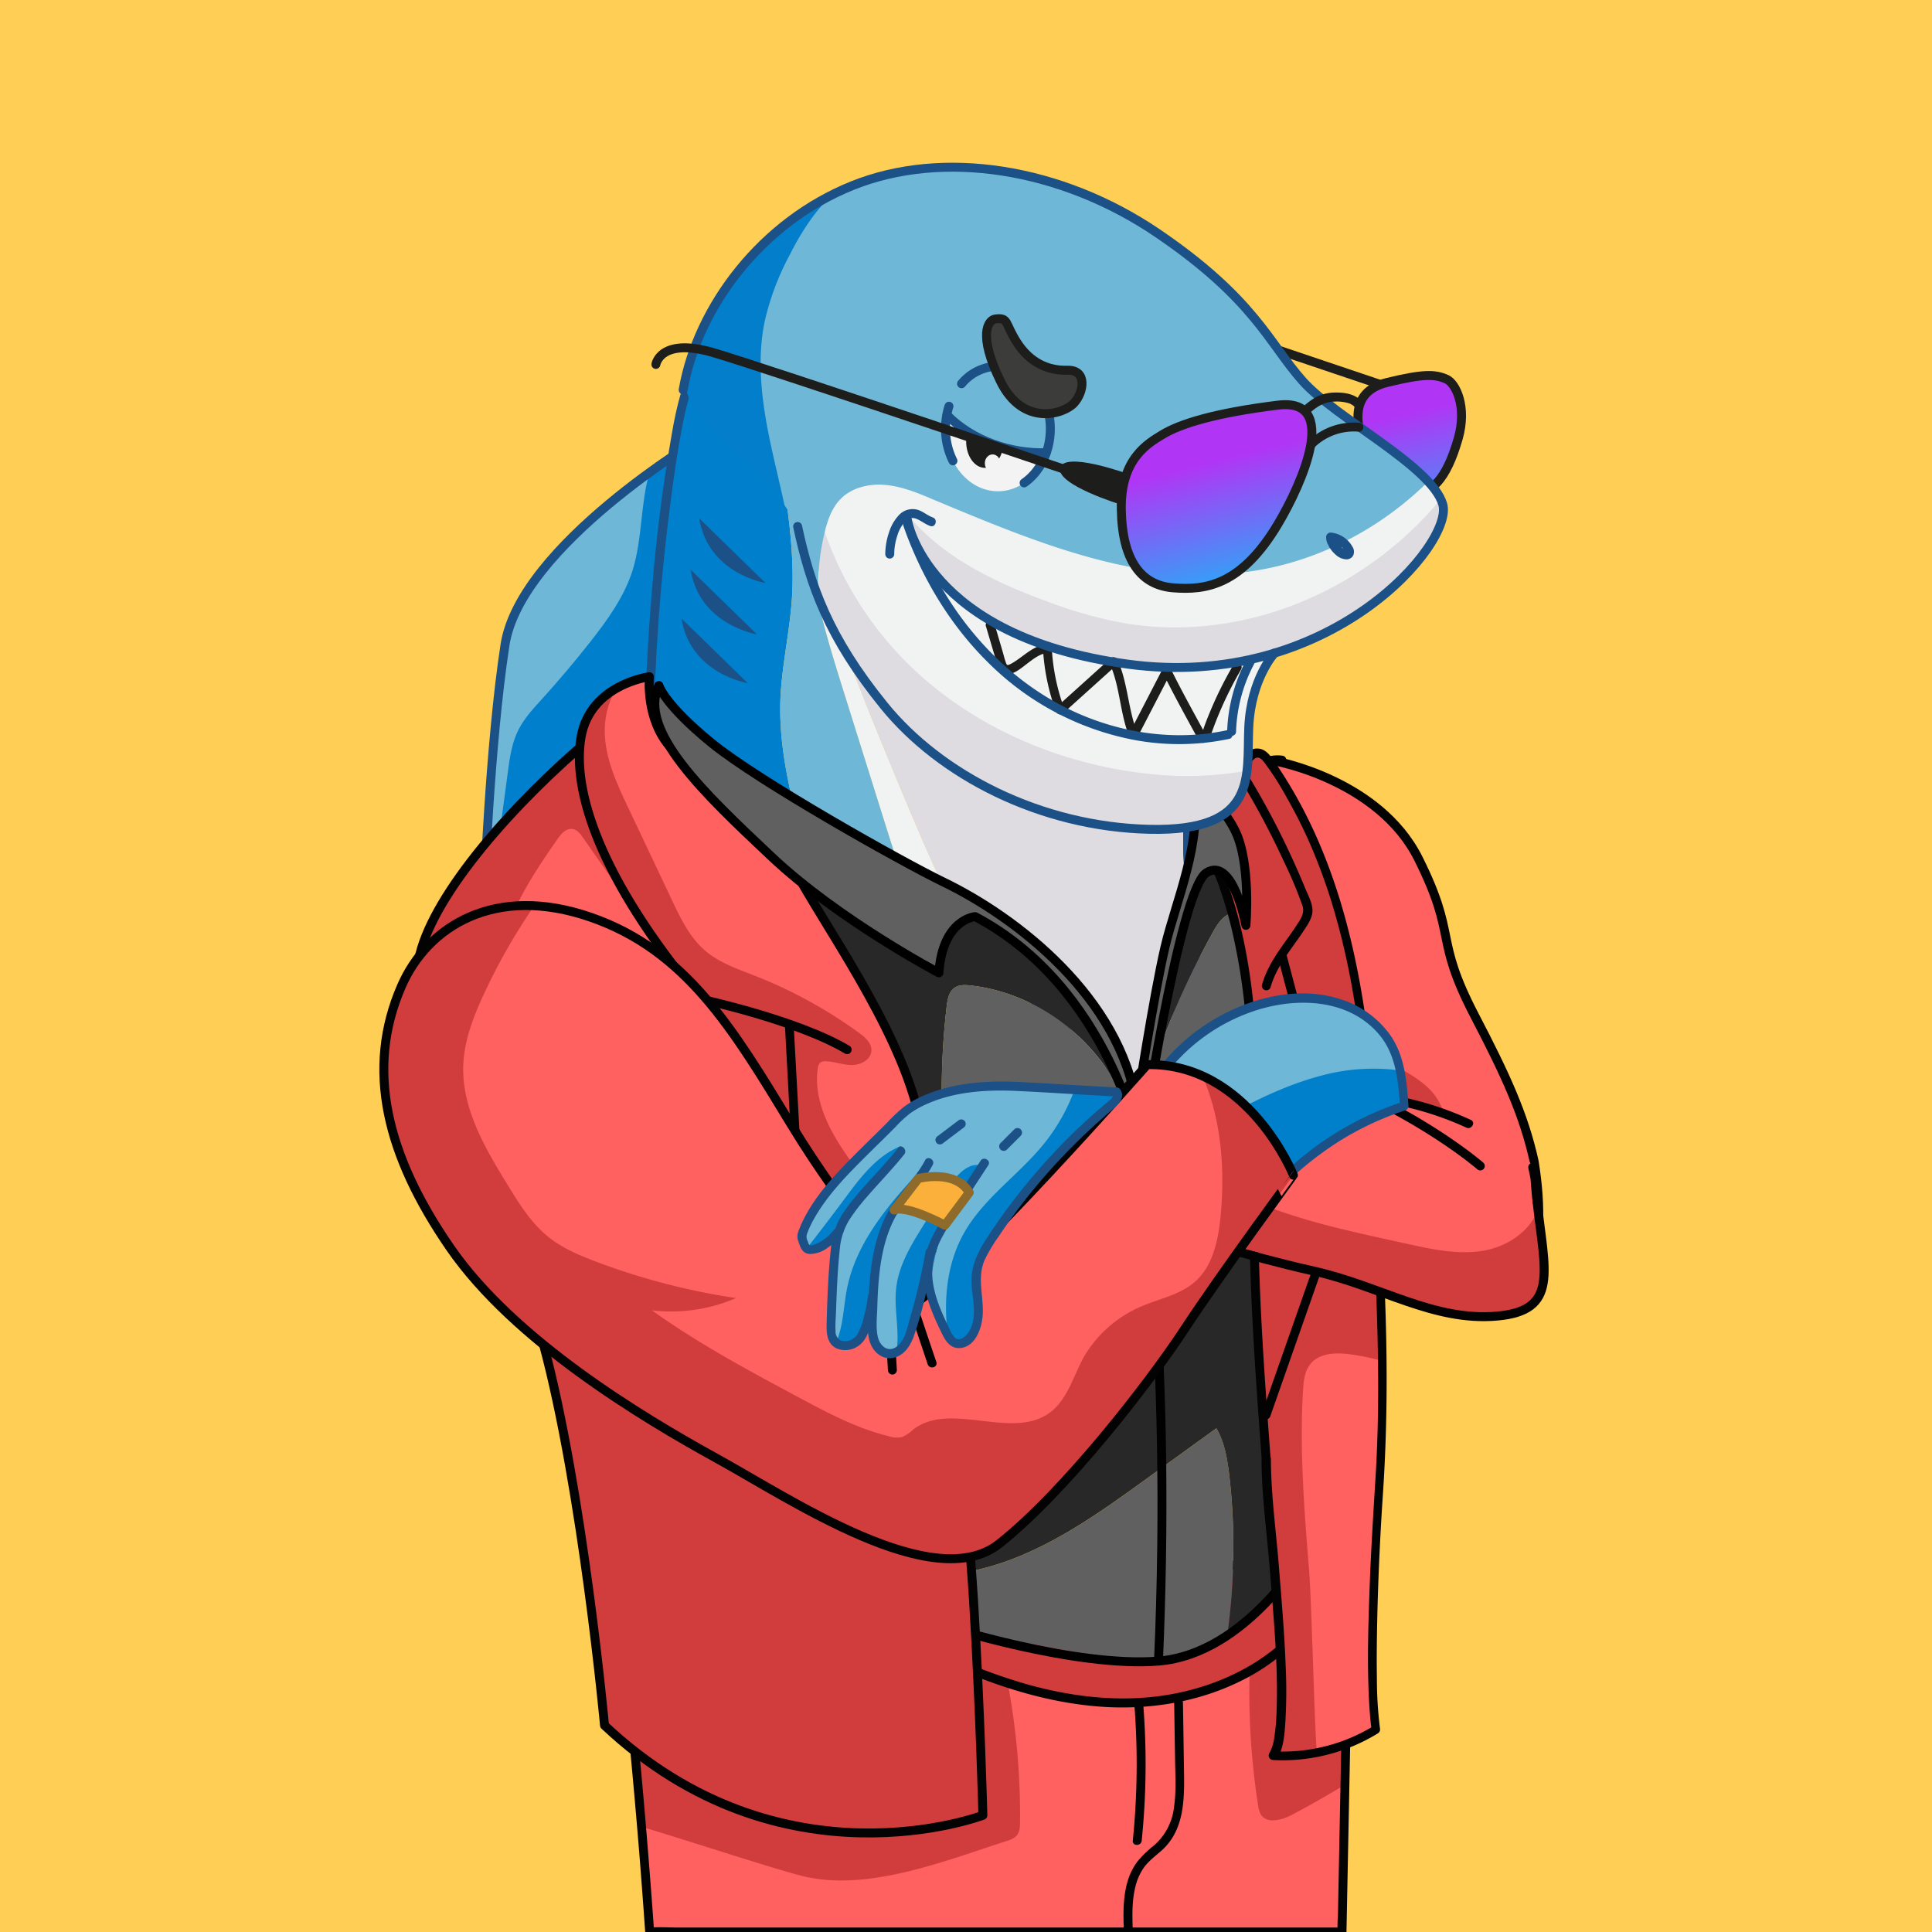 <svg xmlns="http://www.w3.org/2000/svg" xmlns:xlink="http://www.w3.org/1999/xlink" viewBox="0 0 600 600"><defs><style>.cls-1{fill:#ffce55;}.cls-2{fill:#007fcc;}.cls-3{fill:#6fb7d6;}.cls-14,.cls-16,.cls-18,.cls-20,.cls-28,.cls-4,.cls-7{fill:none;}.cls-4{stroke:#1b5186;}.cls-14,.cls-20,.cls-28,.cls-4,.cls-7{stroke-linecap:round;stroke-linejoin:round;stroke-width:2.78px;}.cls-5{fill:#d13d3d;}.cls-6{fill:#ff6161;}.cls-7{stroke:#030304;}.cls-8{fill:#030304;}.cls-9{fill:#f1f3f3;}.cls-10{fill:#dedbe1;}.cls-11{fill:#1b5186;}.cls-12{fill:#606060;}.cls-13{fill:#282828;}.cls-14{stroke:#000;}.cls-15{fill:#514545;}.cls-17{fill:#0080ca;}.cls-18{stroke:#6fb7d6;stroke-miterlimit:10;stroke-width:0.56px;}.cls-19{fill:#027ecb;}.cls-20{stroke:#1d1d1b;}.cls-21{fill:#1d1d1b;}.cls-22{fill:url(#Degradado_sin_nombre_12);}.cls-23{fill:#dedce0;}.cls-24{fill:#f2f3f2;}.cls-25{fill:url(#Degradado_sin_nombre_12-2);}.cls-26{fill:#3c3c3b;}.cls-27{fill:#fbb03b;}.cls-28{stroke:#8e6a2b;}</style><linearGradient id="Degradado_sin_nombre_12" x1="450.2" y1="179.56" x2="437.52" y2="128.07" gradientUnits="userSpaceOnUse"><stop offset="0" stop-color="#00cdf9"/><stop offset="1" stop-color="#b135f5"/></linearGradient><linearGradient id="Degradado_sin_nombre_12-2" x1="389.26" y1="194.56" x2="376.59" y2="143.07" xlink:href="#Degradado_sin_nombre_12"/></defs><g id="Capa_3" data-name="Capa 3"><g id="a"><rect class="cls-1" width="600" height="600"/></g></g><g id="Capa_1" data-name="Capa 1"><path class="cls-2" d="M217.73,136s-6.89,4.1-16,10.75c-2.8,9.61-12.4,14.59-15.44,24.32-2.59,8.27-3.1,9.08-8.45,15.89-4.83,6.14-9.94,15.59-15.18,21.37-2.7,3-3.22,14-5,17.56-2.06,4.1-2.16,11.42-2.77,16-1.32,9.79.22,17.69-1,27.48,5.51-13.09,17.37-35.87,34.54-40.06,24.38-5.94,36.34-1.78,36.34-1.78Z"/><path class="cls-3" d="M161,226.66c1.8-3.58,4.59-6.56,7.29-9.54q7.86-8.67,15.11-17.89c5.35-6.82,10.53-14,13.11-22.28,3-9.73,2.39-20.6,5.19-30.21-17,12.33-41.76,33.45-44.85,53.49-4.75,30.82-6.54,78.39-6.54,78.39s1.2-3.79,3.51-9.29c1.24-9.79,2.56-19.58,3.87-29.37C158.29,235.41,158.93,230.77,161,226.66Z"/><path class="cls-4" d="M217.73,136s-56.13,33.41-60.89,64.24-6.54,78.39-6.54,78.39,13.68-43.4,38-49.35,36.34-1.78,36.34-1.78Z"/><path class="cls-5" d="M473.75,381.69c-1.29-3.56-10.11-18.12-11.07-21.79-1.71-6.57-7.49-21.51-10.95-27.35-3.05-5.14-5.13-14.56-10.3-17.56s-12.8-6.22-14.26-12c-1.13-4.5-2.69-1.68-3.5-6.25-.69-3.85-6.4.12-8.76-3-6.55-8.69-14.34-16.41-20.49-25.39-5-7.24-8.86-15.61-9.53-24.25a25.09,25.09,0,0,0-2.5,5.62c-3.51,11.65-1.43,24.35,2.79,35.77,3.82,10.35,9.31,20,14.78,29.57,4.92,8.63,11,16.71,14.77,25.88,13.54,32.58,29.52,52,42,57.87C458.61,389.93,476.86,390.21,473.75,381.69Z"/><path class="cls-6" d="M476.43,360.63c-3.22-14.57-8.89-26.82-18.46-45.19-12.8-24.58-5.24-24.31-17.46-48.76s-44.23-30.26-44.23-30.26l1.82-.36c-5.51-.76-10.23,3.07-13.21,8,.67,8.64,4.57,17,9.53,24.25,6.15,9,13.94,16.7,20.49,25.39,2.36,3.12,4.61,6.5,5.3,10.35.81,4.57-.64,9.36.49,13.86,1.46,5.8,6.79,9.69,12,12.69s10.82,5.87,13.86,11c3.47,5.84,2.74,13.18,4.45,19.75.95,3.66,2.67,7.08,4,10.63a49.14,49.14,0,0,1,1.82,26.78C471.75,405.86,481.73,393.36,476.43,360.63Z"/><path class="cls-7" d="M398.1,236.06c-7.49-1-13.52,6.4-15.71,13.65-3.51,11.65-1.43,24.35,2.79,35.77,3.82,10.35,9.31,20,14.78,29.57,4.92,8.63,11,16.71,14.77,25.88,29.81,71.71,71.42,79.69,61.7,19.7-3.22-14.57-8.89-26.82-18.46-45.19-12.8-24.58-5.24-24.31-17.46-48.76s-44.23-30.26-44.23-30.26"/><path class="cls-5" d="M319.71,589.05c1.05-.34,7.59-6.71,8.32-7.53,1-1.13,2.16-12.23,2.18-13.76.14-14.76,3.57-3.81.79-18.32,24.88,7,19.19,16.09,41.39,2.88-.41,13.93,2.06,15.63,4.22,29.4.16,1,10.2,2.64,10.73,3.47,1.93,3.06,9.47,4.18,12.67,2.47,5.5-2.93,12.32-15,17.68-18.22l1.52-91.68s-79.49,19.8-101.57,17.43-124.87,6.36-124.87,6.36c2.6,23.14,5.62,60.3,7.44,82.05,16.59,5,48,8,56,9.8C276.05,597.88,300.4,595.29,319.71,589.05Z"/><path class="cls-6" d="M401.39,563.53c-3.19,1.7-7.89,3-9.82,0a7.2,7.2,0,0,1-.84-2.78A227,227,0,0,1,388.08,519c-22.2,13.21-50.41,9.78-75.29,2.81a222.29,222.29,0,0,1,4,44c0,1.53-.1,3.2-1.12,4.33a6.28,6.28,0,0,1-2.86,1.54c-19.32,6.24-42.87,15.63-62.67,11.15-8-1.82-34.26-10.51-50.85-15.5.88,10.56,1.7,21.31,2.5,32.59h215l.9-45.66Q409.65,559.13,401.39,563.53Z"/><path class="cls-8" d="M288.93,514.46c15.95,7.63,32.88,13.69,50.59,15.37,15.61,1.49,31.64-.78,45.77-7.76a64.1,64.1,0,0,0,20.13-15.39c1.17-1.35-.79-3.32-2-2-9.68,11.2-23.3,18.11-37.67,21.09-16,3.32-32.59,1.46-48.16-3.09a180.41,180.41,0,0,1-27.3-10.66c-1.6-.77-3,1.63-1.4,2.4Z"/><path class="cls-8" d="M364.65,528.84l.27,17.44c.07,5,.4,10-.32,14.92a18.41,18.41,0,0,1-6.22,11.92,33,33,0,0,0-5.15,5,19.14,19.14,0,0,0-3,6c-1.51,5-1.4,10.26-1.21,15.37.06,1.78,2.84,1.79,2.78,0-.17-4.57-.3-9.26.85-13.72a17.25,17.25,0,0,1,2.7-5.93c1.49-2,3.56-3.51,5.42-5.17,7.48-6.69,7.05-17,6.91-26.18l-.3-19.65a1.39,1.39,0,0,0-2.78,0Z"/><path class="cls-8" d="M352.24,528.86a235.81,235.81,0,0,1-.44,42.76c-.18,1.78,2.6,1.77,2.77,0a234.91,234.91,0,0,0,.44-42.76c-.14-1.77-2.92-1.78-2.77,0Z"/><path class="cls-8" d="M191.38,501.55q4.27,38.07,7.34,76.28.87,11.08,1.65,22.17a1.41,1.41,0,0,0,1.39,1.39H408c2.8,0,5.61.06,8.4,0h.37a1.42,1.42,0,0,0,1.39-1.39l.24-12.19.58-29.26.7-35.25.6-30.48c.1-4.93.41-9.91.3-14.84a1.62,1.62,0,0,1,0-.22,1.41,1.41,0,0,0-1.76-1.34c-3.37.84-6.75,1.64-10.13,2.44q-12.22,2.88-24.51,5.52c-9.95,2.12-19.93,4.13-30,5.86a255.59,255.59,0,0,1-26.73,3.55,60.08,60.08,0,0,1-9.39.06q-3.74-.35-7.48-.42c-7.63-.16-15.27.1-22.88.4-9.73.38-19.44.92-29.16,1.51s-19.61,1.27-29.41,2q-11.83.85-23.65,1.8-6.12.48-12.22,1l-.55.05c-1.77.15-1.78,2.93,0,2.78l8.49-.7q10.74-.87,21.5-1.67,14.3-1.06,28.6-2c9.91-.63,19.83-1.22,29.75-1.68,8.35-.38,16.72-.71,25.08-.72,2.93,0,5.87,0,8.79.19,2.59.16,5.15.44,7.75.41,8.34-.11,16.69-1.35,24.92-2.64,10.08-1.58,20.12-3.5,30.11-5.57q13.38-2.76,26.69-5.85,7.24-1.68,14.46-3.44l.67-.17-1.76-1.34L417.58,490,417,519.21l-.7,35.25-.6,30.48-.2,10.1a37.54,37.54,0,0,0-.09,4.74c0,.07,0,.15,0,.22l1.39-1.39H210.53c-2.77,0-5.64-.21-8.4,0h-.37l1.39,1.39q-2.7-38.22-6.6-76.35-1.14-11.05-2.39-22.1C194,499.79,191.18,499.77,191.38,501.55Z"/><path class="cls-9" d="M278.15,241.2C267.62,215.82,257,190,250.78,163.39c.14,2.8.36,5.6.68,8.39,1.73,14.89,6.24,29.29,10.72,43.59q6.29,20,12.55,40c2.46,7.85,4.93,15.71,7.87,23.4.4,1.05.82,2.1,1.23,3.14,7.84,5.86,15,11.17,20.74,15.49-2.39-4.13-4.7-8.31-6.88-12.56C290.38,270.66,284.27,255.92,278.15,241.2Z"/><path class="cls-10" d="M354.24,356.82c2.06,6.8,17.29-60.25,17.29-60.25l-2.7-31.41q0-29.28,0-58.56c0-14.38,0-28.83-2.29-43-3.75-23.45-14-46.21-31-62.85S294.7,74.07,271,76.09c-1.07.09-2.14.21-3.2.36-7.12,15.64-11.74,32.68-14.48,49.59a180,180,0,0,0-2.57,37.35C257,190,267.62,215.82,278.15,241.2c6.12,14.72,12.23,29.46,19.54,43.62,2.18,4.25,4.49,8.43,6.88,12.56,5.41,4.07,9.6,7.26,12,9.23C331.37,318.77,354.14,356.51,354.24,356.82Z"/><path class="cls-2" d="M242.34,217.86c.34-10.77,2.91-21.36,3.61-32.12,1.74-27-8.39-53.87-5.76-80.81a98.66,98.66,0,0,1,4.56-21.07c-12.92,6.81-23.66,17.6-29.32,31-3.42,8.12-5,16.9-6.35,25.61A630.45,630.45,0,0,0,202,214.38c7,8.86,25.36,24.11,45.47,39.81C244.45,242.24,242,230.13,242.34,217.86Z"/><path class="cls-3" d="M274.73,255.35q-6.27-20-12.55-40c-4.48-14.3-9-28.7-10.72-43.59-1.76-15.2-.57-30.63,1.89-45.74,2.74-16.91,7.36-33.95,14.48-49.59a69.73,69.73,0,0,0-23.08,7.41,98.66,98.66,0,0,0-4.56,21.07c-2.63,26.94,7.5,53.8,5.76,80.81-.7,10.76-3.27,21.35-3.61,32.12-.39,12.27,2.11,24.38,5.09,36.33,12.19,9.51,25,19.18,36.4,27.7-.41-1-.83-2.09-1.23-3.14C279.66,271.06,277.19,263.2,274.73,255.35Z"/><path class="cls-11" d="M203.35,214.38q1-27.3,4.4-54.45c1.11-9,2.32-17.93,4-26.79,1.48-7.88,3.56-15.71,7.44-22.78,6.56-12,17.33-21.3,29.68-27a69.46,69.46,0,0,1,41.72-4.92,85.57,85.57,0,0,1,40.21,19.72,101.52,101.52,0,0,1,26.08,36.66c6.47,15.1,9.33,31.25,10.15,47.59.45,9,.41,18,.41,27.07v27.7q0,13.73,0,27.44c0,2.27.34,4.57.54,6.83l2,23.68c0,.37,0,.77.1,1.14s0,.24.07-.06c-.13.42-.24.84-.37,1.26-.69,2.37-1.4,4.74-2.12,7.09-2.35,7.61-4.84,15.19-7.72,22.61a95.72,95.72,0,0,1-4.34,9.84,32,32,0,0,1-2.11,3.51,8,8,0,0,1-.83,1,5.22,5.22,0,0,1-.43.39c-.19.16.22-.15,0,0a1.58,1.58,0,0,1-.24.15c-.39.2.18,0-.17.07-.08,0,.26.08-.1,0,.12,0,.33.09.13,0s.21.22.06,0,.15.21-.13-.11,0,.16-.17-.23c-.11-.2-.22-.4-.32-.6.12.25-.14-.38-.19-.48s-.26-.33-.36-.47c-2-2.55-4.15-5-6.28-7.44-8.35-9.59-17.07-19.13-26.91-27.22-4.62-3.79-9.45-7.33-14.23-10.91q-11.34-8.49-22.7-17-13.33-10-26.55-20.16c-8.59-6.64-17.13-13.36-25.5-20.28-6.76-5.6-13.48-11.29-19.72-17.48a75.27,75.27,0,0,1-5.92-6.45c-1.11-1.4-3.06.58-2,2,4.48,5.63,10,10.49,15.4,15.22,7.79,6.85,15.85,13.38,24,19.82q13.49,10.66,27.24,21Q280.28,281,293,290.49c6.22,4.64,12.46,9.25,18.61,14a188.92,188.92,0,0,1,22,20.56q5.87,6.27,11.44,12.82c1,1.22,2.07,2.44,3.08,3.68l.4.5c.27.34,0-.07.06.08s-.15-.37.05.08c.13.29.24.59.4.87a3.11,3.11,0,0,0,5,.92c1.93-1.56,3.18-4,4.28-6.2,3.66-7.21,6.3-15,8.85-22.61q2.88-8.64,5.41-17.39a8.4,8.4,0,0,0,.12-3.28l-1-11.54c-.64-7.52-1.53-15-1.53-22.56q0-28.07,0-56.15c0-17.69-.34-35.53-4.78-52.77a115.1,115.1,0,0,0-19.76-41.41,92.46,92.46,0,0,0-35.55-28.37c-13.83-6.15-29.27-8.77-44.28-6.37A71,71,0,0,0,229.1,93.23a62.82,62.82,0,0,0-12.61,16.24c-3.86,7.22-6,15.16-7.48,23.17a532.39,532.39,0,0,0-6.86,54.86q-1.08,13.42-1.58,26.88C200.5,216.17,203.28,216.16,203.35,214.38Z"/><path class="cls-11" d="M211.66,192.1l20.56,20.06S214.37,209.26,211.66,192.1Z"/><path class="cls-11" d="M214.49,176.92,235.06,197S217.21,194.08,214.49,176.92Z"/><path class="cls-11" d="M217.17,161l20.56,20.06S219.89,178.19,217.17,161Z"/><path class="cls-12" d="M381.75,458c-.58-5-1.4-10.1-4-14.42l-21.51,15.56c-12.72,9.19-25.6,18.47-40.14,24.38-10.77,4.37-22.68,6.75-34.15,5.58,5.79,9.39,10.63,15.69,10.63,15.69s32.78,7.56,60.18,11.06c10.16,1.29,20.06-3.11,28.5-9.16A195.89,195.89,0,0,0,381.75,458Z"/><path class="cls-13" d="M261.17,343.92a174.75,174.75,0,0,1,32.25,16,228.26,228.26,0,0,1,.6-47.47c.25-2.11.67-4.46,2.42-5.67,1.41-1,3.28-.91,5-.72,23.77,2.64,44.94,21.2,50.67,44.42a273.18,273.18,0,0,1,24.4-60.67c1.41-2.56,3.1-5.31,5.89-6.21,3.9-1.27,7.82,1.68,10.4,4.94-5.38-13.07-11.94-23.21-18.95-29.08L352,348.3s-7.92-47.8-47.76-65.26-92.92-58.2-92.92-58.2-11.52-2.91-6.87,19.21,22.7,58.19,33.76,91.95c1,3,2,6,3,9a14.29,14.29,0,0,1,6.14-3.21C251.92,340.76,256.72,342.26,261.17,343.92Z"/><path class="cls-12" d="M406.39,355.79c-1-25.65-6.19-49.25-13.61-67.27-2.58-3.26-6.5-6.21-10.4-4.94-2.79.9-4.48,3.65-5.89,6.21a273.18,273.18,0,0,0-24.4,60.67c-5.73-23.22-26.9-41.78-50.67-44.42-1.7-.19-3.57-.26-5,.72-1.75,1.21-2.17,3.56-2.42,5.67a228.26,228.26,0,0,0-.6,47.47,174.75,174.75,0,0,0-32.25-16c-4.45-1.66-9.25-3.16-13.87-2.1a14.29,14.29,0,0,0-6.14,3.21c10.35,31.51,21.49,66.23,21.48,92.23,0,8.43,2.62,17.77,6.31,26.75,15-6.37,28.29-16.53,40.45-27.48,14.53-13.08,27.86-27.52,43.22-39.61,9.13-7.19,19.94-13.79,31.52-12.77,9.25.81,17.36,6.57,22.88,14.18C407,383,406.87,368,406.39,355.79Z"/><path class="cls-13" d="M384.14,384.15c-11.58-1-22.39,5.58-31.52,12.77-15.36,12.09-28.69,26.53-43.22,39.61-12.16,11-25.47,21.11-40.45,27.48a176.67,176.67,0,0,0,13,25.07c11.47,1.17,23.38-1.21,34.15-5.58,14.54-5.91,27.42-15.19,40.14-24.38l21.51-15.56c2.57,4.32,3.39,9.43,4,14.42a195.89,195.89,0,0,1-.46,48.69c14.32-10.28,24.43-25.31,24.43-25.31s1.27-42.69,1.3-83C401.5,390.72,393.39,385,384.14,384.15Z"/><path class="cls-14" d="M211.31,224.84s-11.52-2.91-6.87,19.21,22.7,58.19,33.76,91.95,24.45,72.74,24.44,101.26,30,67.51,30,67.51,41.22,13.22,67.17,11.09c27.54-2.26,45.94-34.5,45.94-34.5s2.41-81.35.67-125.57-15.87-82.39-32.56-96.35L352,348.3s-7.92-47.8-47.76-65.26S211.31,224.84,211.31,224.84Z"/><path d="M353.57,355.06q3.26,31.31,4.75,62.76,1.46,31.23,1.07,62.5-.21,17.78-1,35.54c-.08,1.79,2.7,1.78,2.77,0q1.38-31.46,1-62.94-.42-31.25-2.67-62.44-1.29-17.75-3.13-35.42c-.18-1.76-3-1.78-2.78,0Z"/><path class="cls-5" d="M192.26,274.66c.2.33.39.67.6,1,4.28,6.91,8,14.92,13.13,21.26,4.19,5.2,9.76,8.7,13.74,14.06,7.33,1.71,30.21,7.44,43.28,15.18-13.07-7.74-35.95-13.47-43.28-15.18,16,21.49,16.57,54.66,31.05,77.2,2.74,4.25,19.41-2,21.26,2.67,2.2,5.56,3.51,12.19,8.61,15.32-.73-10.21,13.43-25.36,9-34.58-3.61-7.45-9.25-18.3-13.66-25.31s-2.57,3-1.39-5.24c.1-.67-1.72,8.4-1.21,8s3.63-8,4.33-8c2.71.17-10.58-3.44-7.87-3.48s5.22-8.37,5.35-11.09c.11-2.35-6-16.23-7.92-17.62-9.87-7.18-19.15-22.48-30.5-27-5.5-2.17-6.4-12.56-10.89-16.41-4.78-4.09-5.76,2.92-8.46-2.77-4.51-9.54,3.47-.95-1-10.49-3.21-6.77-17.48-16.52-18.22-24-.57-5.67-6.73-11.53-3.5-16.1-4.86,2.65-12.83,8.83-14.26,16.81a34.16,34.16,0,0,0-.43,3.5A103.39,103.39,0,0,0,183.86,256c.39,1.22.8,2.43,1.24,3.64A129.5,129.5,0,0,0,192.26,274.66Z"/><path class="cls-15" d="M192.26,274.47a128.74,128.74,0,0,1-7.16-15.06A86.81,86.81,0,0,0,192.26,274.47Z"/><path class="cls-6" d="M185.1,259.41c-.83-1.19-3.83-11.73-5.27-12-2-.29-7.1-4.31-8.24-2.67-9.3,13.37-29.42,20.84-28.51,37.1.31,5.6-3.18,21.64-1.39,27,5.81,17.21,4.83,44.45,18.81,56,8.88,7.35,25.55,46.17,35.45,52.08s22.14-2.17,26.93,8.32c5.08,11.12,22,8,26.92,19.19,7,15.81,24.05,24.35,40.17,30.64,3.64,1.42,7.35,2.83,11,4.31-3.24-40.8-10.45-111.91-16.18-134.83-6.69-26.77-28.8-57-38.48-75.08s-29.9-28.51-38-37.25-6.73-22.11-6.73-22.11a31,31,0,0,0-9.81,3.37c-3.22,4.57-4.39,10.66-3.82,16.32.75,7.45,4,14.38,7.2,21.15q6.78,14.31,13.55,28.63c2.69,5.69,5.52,11.55,10.29,15.65,4.49,3.85,10.27,5.76,15.77,7.93a144.6,144.6,0,0,1,32,17.58c1.91,1.39,4,3.22,3.86,5.58-.13,2.71-3.18,4.39-5.9,4.43s-5.33-1-8-1.16a2.75,2.75,0,0,0-2,.45,2.86,2.86,0,0,0-.76,1.82c-1.18,8.2,2.26,16.39,6.67,23.41s9.88,13.39,13.49,20.85c4.46,9.22,5.86,19.6,6.59,29.82-5.1-3.13-6.41-9.76-8.61-15.33a77.93,77.93,0,0,0-7.33-13.25c-14.49-22.54-29-45.12-45-66.62-1.49-.35-2.34-.53-2.34-.53-11.06-13.22-19.26-25.15-25.13-35.79a86.81,86.81,0,0,1-7.16-15.06c-.28-.71-.55-1.42-.8-2.12"/><path class="cls-15" d="M183.86,255.77c.14.51.28,1,.44,1.52.25.7.52,1.41.8,2.12C184.66,258.21,184.25,257,183.86,255.77Z"/><path class="cls-16" d="M184.3,257.29a103,103,0,0,1-4.36-25C179.44,239,180.67,247.39,184.3,257.29Z"/><path class="cls-5" d="M249.8,444.48c-5-11.18-4-24.31-9.08-35.43-4.8-10.48-14.4-17.95-24.3-23.86s-20.54-10.74-29.42-18.1c-14-11.58-22.5-28.52-28.31-45.72-1.79-5.32-3.38-10.77-3.69-16.38-.91-16.26,8.8-31,18.1-44.36,1.14-1.64,2.71-3.48,4.69-3.18,1.44.21,2.44,1.51,3.27,2.71L192,275.76a100.42,100.42,0,0,1-7.68-18.47c-3.63-9.9-4.86-18.25-4.36-25v0c-25.14,22-47.87,49.48-50.2,67.52s26.77,72.16,39,117.55,19,118.49,19,118.49c55,51.79,117.5,27.93,117.5,27.93s-.85-33.51-2.9-66.69c-.29-4.77-.72-10.78-1.27-17.64-3.69-1.48-7.4-2.89-11-4.31C273.85,468.83,256.81,460.29,249.8,444.48Z"/><path class="cls-7" d="M179.94,232.27c-25.14,22-47.87,49.48-50.2,67.52s26.77,72.16,39,117.55,19,118.49,19,118.49c55,51.79,117.5,27.93,117.5,27.93s-.85-33.51-2.9-66.69-10.75-125.7-17.45-152.47-28.8-57-38.48-75.08-29.9-28.51-38-37.25-6.73-22.11-6.73-22.11-18.3,2.33-21.21,18.63,5.37,43.64,37,81.47c0,0,29.91,6.4,45.62,15.72"/><path class="cls-8" d="M243.76,318.34l1.77,32.87.88,16.43c.29,5.38.41,10.79.9,16.15a15.2,15.2,0,0,0,1.95,6.72,35.93,35.93,0,0,0,4.52,5.41q4.92,5.32,9.53,10.92a250.63,250.63,0,0,1,17.11,23.49,254.67,254.67,0,0,1,15.8,28.39c.77,1.61,3.16.21,2.4-1.4a256.07,256.07,0,0,0-30.18-48.51q-4.43-5.6-9.16-10.95c-1.55-1.75-3.13-3.47-4.72-5.19s-3.3-3.6-4-6a34.32,34.32,0,0,1-.78-7.57l-.43-8-.87-16.19-2-36.6c-.1-1.78-2.88-1.79-2.78,0Z"/><path class="cls-6" d="M423.38,408.47c-4.47-.63-18.6,2.57-21.47,6.06-1.86,2.27-7.77,7.43-7.94,10.36-1.08,18.58,4.27,40.64,5.74,59.19.8,10.11,1.78,50.15,2.58,60.25,6.46-1.27,19.34-3.68,24.93-7.16-2.39-16.41-.1-59.45,1.07-76,.9-12.82,1.11-25.67.95-38.52C426.08,421.78,426.63,408.93,423.38,408.47Z"/><path class="cls-5" d="M401.3,320.14c.08,4.84,6.33,23.14,7.92,27.72,3.53,10.19,13.66-.46,17.36,9.67-1.05-18.26-2.57-36.49-6-54.44-.91-4.75-6.24-23.76-7.45-28.46-1,4-5.08,11.78-6.08,15.8S401.22,316.08,401.3,320.14Z"/><path class="cls-5" d="M404.66,431.89c.17-2.93.48-6.07,2.35-8.34,2.86-3.48,8.13-3.55,12.6-2.91a75.21,75.21,0,0,1,9.63,2c-.2-15.94-1-31.88-1.76-47.8-.29-5.78-.57-11.55-.9-17.33Q421,342.34,415.72,327c-1.58-4.58-3.17-9.25-3.25-14.1-.08-4.05.91-8.05,1.89-12l3-12.06c-4.84-18.64-12.2-36.65-23.26-52.36-.86-1.22-1.93-2.54-3.42-2.63-2.1-.13-3.43,2.15-4.25,4.09l-8.05,19.17c-2.9,6.92-1.91,8.38.69,15.28a153.36,153.36,0,0,1,8.32,35.63c2.95,24.33,1.71,48.91,2,73.35.26,23.92,2,47.8,3.81,71.65,0,11.5,1.74,23.28,2.59,34.75.68,9.08,4.74,49.65-.38,57.45a54.42,54.42,0,0,0,13.54-.94c-.8-10.1-1.6-46.58-2.4-56.68C405.05,469.1,403.58,450.47,404.66,431.89Z"/><path class="cls-8" d="M391.78,453.07c0,10,1.29,20,2.19,30,.42,4.64.78,9.29,1.15,13.94.91,11.45,1.76,23,1.33,34.5a63.51,63.51,0,0,1-.7,8,13.56,13.56,0,0,1-1.57,5,1.41,1.41,0,0,0,1.2,2.09,56.62,56.62,0,0,0,32.54-8.29,1.46,1.46,0,0,0,.64-1.57,124,124,0,0,1-.95-15.53c-.12-6.78,0-13.56.15-20.33q.48-18.62,1.74-37.2c1.26-18.93,1.39-37.85.77-56.81-.66-20-1.57-40-3-59.94-2.59-36.67-8.54-74.6-28.65-106.17-1.16-1.81-2.33-3.63-3.61-5.36-1-1.36-2.23-2.66-4-2.9-4.09-.55-5.67,4.39-6.9,7.31q-2.85,6.76-5.69,13.54c-1.47,3.5-3.52,7.3-3.2,11.23.29,3.59,2.08,7,3.27,10.36a132.66,132.66,0,0,1,4.1,13.95A190,190,0,0,1,387,317.82c1.58,19.94.87,39.95,1,59.93.1,20.2,1.3,40.37,2.74,60.51q.54,7.41,1.09,14.81c.14,1.77,2.91,1.79,2.78,0-1.47-19.74-2.94-39.49-3.55-59.28-.6-19.62.12-39.25-.4-58.87-.5-18.93-2.22-38.1-7.92-56.25-1.27-4-3.05-7.91-4.23-12-1-3.48.15-6.51,1.49-9.74q2.83-6.76,5.69-13.53a52.85,52.85,0,0,1,2.76-6.31,3.81,3.81,0,0,1,1.46-1.66c1.19-.56,2.12.56,2.78,1.41a91.23,91.23,0,0,1,7,11c2.16,3.78,4.15,7.67,6,11.64a174.84,174.84,0,0,1,9.06,24.81c5.17,18.07,7.75,36.75,9.3,55.45,1.62,19.47,2.42,39,3.21,58.56.8,19.72,1.16,39.49,0,59.2-.72,11.91-1.49,23.81-1.92,35.74-.45,12.55-.85,25.2,0,37.75.15,2.19.36,4.38.67,6.56l.64-1.57a54,54,0,0,1-31.14,7.91l1.2,2.09c2-3.19,2.22-7.66,2.48-11.31a163.82,163.82,0,0,0,.08-17.45c-.37-10.11-1.27-20.19-2.06-30.28-.88-11.28-2.49-22.52-2.52-33.86A1.39,1.39,0,0,0,391.78,453.07Z"/><path class="cls-8" d="M384.6,241.16a248.47,248.47,0,0,1,14.15,26.45,128.88,128.88,0,0,1,5.76,13.73c.77,2.39-.76,4.33-2,6.25s-2.48,3.6-3.75,5.38c-2.84,4-5.54,8.15-6.85,12.93a1.39,1.39,0,0,0,2.67.74c1.22-4.41,3.73-8.24,6.34-11.94,1.3-1.84,2.64-3.65,3.88-5.54s2.77-4,2.8-6.32-1.36-4.79-2.23-6.91q-1.43-3.51-3-7-3.12-7-6.67-13.83-4.08-7.84-8.72-15.38c-.94-1.52-3.34-.12-2.4,1.41Z"/><path class="cls-8" d="M396.81,297.1l14.88,56.31,1.85,7a48.86,48.86,0,0,1,1.58,6.95c.54,4.66-1.29,9-2.8,13.32L402.73,408l-10.91,31.1c-.59,1.69,2.09,2.41,2.68.73L414,384.26c1.56-4.42,3.58-8.94,4-13.66.37-4.51-1.24-9-2.38-13.34L408,328.5l-8.5-32.14a1.39,1.39,0,0,0-2.67.74Z"/><path class="cls-12" d="M204.61,212.88s1.61,5.82,16.36,17.85,59.26,37,71.77,43.06c23,11.06,55.22,36,60.27,69.71,0,0,5.19-34,8.79-49.4,3.34-14.24,11.77-32.72,8.8-49.41,0,0,7.89,3.11,12.93,13.2s3.4,29.48,3.4,29.48-4-21.67-12.32-16.29-20.37,85.74-20.37,85.74-9.51-50.05-51.41-72.16c0,0-10.09.77-11.25,17.46,0,0-31-16.3-52-36.09S198,226.85,204.61,212.88Z"/><path class="cls-14" d="M204.61,212.88s1.61,5.82,16.36,17.85,59.26,37,71.77,43.06c23,11.06,55.22,36,60.27,69.71,0,0,5.19-34,8.79-49.4,3.34-14.24,11.77-32.72,8.8-49.41,0,0,7.89,3.11,12.93,13.2s3.4,29.48,3.4,29.48-4-21.67-12.32-16.29-20.37,85.74-20.37,85.74-9.51-50.05-51.41-72.16c0,0-10.09.77-11.25,17.46,0,0-31-16.3-52-36.09S198,226.85,204.61,212.88Z"/><path class="cls-6" d="M437.93,401.33c8.17,1.8,23.08,3.19,31.29,1.58,7.6-1.49,7.17-21.53,8.9-28.93-.3-2.2-.57-4.45-.77-6.71C475.63,347.33,427.83,341,427.83,341c-41.12-21.22-53.32-9.19-53.32-9.19,7.59-5.19,6.39,11.32,2.89,23.53-.88,3.07-6.83,17.92-8.18,21.09,5.32,3.44,13.75,6,19.6,8.42C403.49,390.88,422.46,397.91,437.93,401.33Z"/><path class="cls-5" d="M478.12,374c-1.73,7.4-9.11,12.78-16.71,14.28-8.21,1.61-16.65-.29-24.81-2.09-15.47-3.42-31.1-6.58-45.77-12.56a103.81,103.81,0,0,1-16.89-8.72,176.39,176.39,0,0,1-9.11,18s39.72,8.43,51.45,14.06,36,13.38,53.07,11.07C484.49,406,480.43,391.21,478.12,374Z"/><path class="cls-7" d="M476,362.5c1.09,4.92.56,3,1.14,8.8.07.64.14,1.27.2,1.89"/><path class="cls-7" d="M477.35,373.19c2.4,21.68,6.82,33.83-12.42,35.53-19.78,1.74-36.08-9.32-57-14s-43.07-11.83-43.07-11.83,30.27-56,8.73-49.45c0,0,3.49-12.39,35.5,0s50.63,28.66,50.63,28.66"/><path class="cls-8" d="M429.09,342.37a97.54,97.54,0,0,1,26.31,7.83c1.61.74,3-1.66,1.4-2.4a99.84,99.84,0,0,0-27-8.1c-1.75-.27-2.51,2.41-.74,2.67Z"/><path class="cls-3" d="M416.05,343c8-2.09,12-4.21,20.11-3-.55-2.68-2.64-12.87-3.9-15.3-3.46-6.68-10.1-11.41-17.34-13.46s-15-1.59-22.3.31A58.77,58.77,0,0,0,359.35,335l.53-.37c4.29,5.53,15.85,18.33,20.72,23.36,1.47-.74,9.57-2.12,11-2.9C401.91,349.4,404.66,346,416.05,343Z"/><path class="cls-17" d="M410.25,334.07c-11.39,3-22,8.42-32.28,14.08-1.42.78-2.86,1.57-4.33,2.31a193.53,193.53,0,0,0,14.44,13.47c2,1.71,4.37,3.47,7,3.33s4.74-2.09,6.69-3.86a95.46,95.46,0,0,1,34.37-19.94,82.8,82.8,0,0,0-1.27-11A61.64,61.64,0,0,0,410.25,334.07Z"/><path class="cls-11" d="M360.55,335.67a57.47,57.47,0,0,1,30.18-22.1c12.82-3.92,28.44-3.17,37.64,7.8,5.18,6.18,5.87,14.38,6.4,22.09l1-1.34A97.55,97.55,0,0,0,404,359.63c-2.19,1.81-4.21,4.14-6.7,5.52-2.95,1.63-5.64,0-8-1.94a182.79,182.79,0,0,1-14.08-13,195.62,195.62,0,0,1-14.43-16.55c-1.09-1.41-3.05.57-2,2a193.21,193.21,0,0,0,27.85,29c2.2,1.86,4.58,3.79,7.57,4s5.57-1.68,7.71-3.59a102,102,0,0,1,15.13-11.36,94,94,0,0,1,19.37-8.89,1.43,1.43,0,0,0,1-1.34c-.51-7.39-1.13-15.17-5.32-21.53a29.91,29.91,0,0,0-15.5-11.54c-14-4.72-30.27-.11-42.24,7.84a60.53,60.53,0,0,0-16.34,16c-1,1.48,1.39,2.87,2.4,1.4Z"/><path class="cls-6" d="M129.61,320.93c-.53,13.55,5.56,32.42,12.68,44,3.56,5.78,14.11,16.74,19.4,21,4.23,3.39,14.94,26.59,20,28.51,14.16,5.4-1.72-17.26,13.27-15-8.16,3.55,31.81,40.46,23,39.4C232.23,449,245,453.21,260.5,461.52c9.13,4.89,18.87,7.69,28.94,10.1,1.26.3,12.8-3.39,14-3.76s5.47-4.9,6.54-5.74c11.56-9.11,11.76-6.27,23.56-15.05,5.51-4.1,13.45-10.46,16.83-16.44,4.1-7.24,4-14.69,11.69-17.84,5.34-2.19,7.71-8.09,12.08-11.86,5.63-4.86,12.92-18.15,13.66-25.54,1.48-14.77-4.44-35-14.35-41.12a38.76,38.76,0,0,0-17.19-3.64s-51.33,60-72,74.13c0,0-4.6-4.1-8.09.17,0,0,.16-15.13-15.73-35.11s-34.67-52.1-39.34-57.48S199,290,187.22,286.27c-4.3-1.35-12.28-4.13-21.39-4.83-6,8.7-20.11,7.33-24.53,16.92C138.11,305.26,129.91,313.33,129.61,320.93Z"/><path class="cls-5" d="M373.48,334.27c5.86,13.5,7,28.94,5.56,43.7-.74,7.4-2.44,15.35-8.07,20.21-4.36,3.77-10.3,5-15.63,7.17a37.75,37.75,0,0,0-18.64,15.9c-3.38,6-5.11,13.31-10.62,17.42-11.8,8.78-31-3.74-42.59,5.36a11,11,0,0,1-3.36,2.26,7.46,7.46,0,0,1-3.83-.19c-10.07-2.41-19.32-7.35-28.45-12.24-15.51-8.31-31.08-16.66-45.38-26.92a50.72,50.72,0,0,0,26.12-3.82,209.93,209.93,0,0,1-43.89-11.46c-5.07-1.93-10.13-4.1-14.36-7.49-5.29-4.24-9-10.14-12.52-15.92-7.11-11.54-14.47-24-13.94-37.54.31-7.6,3.11-14.87,6.3-21.78a186.56,186.56,0,0,1,15.65-27.49c-15.84-1.2-35.09,3.91-44.38,33.93-7.3,23.57,5.47,55,18.35,72.12,20.83,27.67,41.08,45.7,96.49,73.28s62.53,32.11,81.73,12,64.6-76.5,77.33-99.14l6.33-8.67S392.57,343.1,373.48,334.27Z"/><path class="cls-7" d="M283.4,405.33c15.72-9.89,72.89-74.7,72.89-74.7,31.43-.58,45.39,34.34,45.39,34.34S379,395.81,367.93,412.69s-37.25,50.63-57.62,66.74-64.6-13.78-87.87-26.59-62.86-36.66-82.64-65.35-26.37-55.43-15.13-81.22c8.14-18.7,29.09-31.7,58.77-21.42s44.23,34.72,62.27,64.4,29.1,36.67,30.27,56.46l1.16,19.78"/><path class="cls-8" d="M277.37,407a9.18,9.18,0,0,1,1.49-2.64c.51-.54,1.46-1.11,2.18-.61s.91,1.58,1.16,2.3c.39,1.18.78,2.35,1.18,3.53l4.72,14.11c.57,1.69,3.25,1,2.68-.74q-3-8.82-5.91-17.64c-.72-2.16-1.82-4.57-4.49-4.52-2.83.05-4.39,2.5-5.41,4.81-.72,1.62,1.67,3,2.4,1.4Z"/><path class="cls-18" d="M270.86,407.39a22.69,22.69,0,0,0,.26-2.86S271,405.69,270.86,407.39Z"/><path class="cls-17" d="M279.85,355.93c-1.71-4.15-15.21,8.39-20,14.9-4,5.39-9.7,12.08-9.7,17.46,1,.53,3.08-.39,7.61-4a58,58,0,0,1,7.3-10.86C270,367.64,276.19,362.69,279.85,355.93Z"/><path class="cls-3" d="M305.55,388.43c6.1-10.9,15-22.79,22.87-32.5,4.29-5.3,10.84-11.14,13.07-17.57-15.61-1.62-48.59-3.6-58.09,5.25-14.06,13.12-35.3,32-34.37,37.65.49,3-.23,6.32,1.08,7q6.21-7.92,12.21-16c4.83-6.51,10-13.42,17.53-16.36-3.66,6.76-9.84,11.71-14.83,17.55a58,58,0,0,0-7.3,10.86c.9-.71,1.89-1.51,3-2.44a85.48,85.48,0,0,0-2.33,23c.34,5.89.52,9.75,1.42,11.73.34-.81,5,1.49,5.27.65,1.32-4.58,1.81-9.1,2.75-13.78,3.09-15.34,9.52-31,20.24-42.45-1.7,6.83-8.47,11-12.17,17-3.51,5.67-4.09,12.63-4.3,19.29-.2,6.23-.16,12.48.11,18.71,0,.5.05,1,.08,1.51.9,2.33,2.52,3.74,5.37,2.75a5.82,5.82,0,0,0,1.25-.62c.28-1.79,4.12-6.89,4.07-8.68-.11-4.82,2-7.69,2.58-12.48.79-6.54,1.86-10.64,5.34-16.23,3-4.8,4.88-9.44,8.12-14.06,2.29-3.26.94-4.92,4.72-3.66-1.66,2.55-1.95,2.35-3.7,4.84a59.65,59.65,0,0,0-10.47,29.4c.86,5.23,2.49,12.5,5.31,16-.1-.93,5,1.65,4.94.72C298.37,405.64,300.67,397.14,305.55,388.43Z"/><path class="cls-17" d="M346.79,339.1s-5.21-.91-12.72-1.68a59.27,59.27,0,0,1-9.85,17.78c-7.86,9.71-18.81,16.94-24.91,27.84-4.87,8.71-6.17,19.09-5.23,29,.09.92.2,1.86.3,2.79,1.67,2.09,3.76,2.85,6.36,1.08,9.83-6.74-5.94-13.18,6.85-30.6s15.77-21.84,23.5-29.3S348.86,342,346.79,339.1Z"/><path class="cls-17" d="M271.6,397.36c.21-6.66.79-13.62,4.3-19.29,3.7-6,10.47-10.19,12.17-17-10.72,11.41-21.9,23.66-25,39-.94,4.68-1.09,9.51-2.41,14.09a22,22,0,0,1-.86,2.48c.85,1.88,2.35,2.07,5.27.65,3.92-1.89,5.29-6.75,5.78-9.89.1-1.7.26-2.86.26-2.86a22.69,22.69,0,0,1-.26,2.86c-.18,2.86-.21,7.26.93,10.19,0-.5-.06-1-.08-1.51C271.44,409.84,271.4,403.59,271.6,397.36Z"/><path class="cls-17" d="M304.9,362.05c-3.78-1.26-7.29,2.36-9.58,5.62q-4.86,6.93-9.33,14.12c-3.49,5.6-6.86,11.52-7.65,18.06-.58,4.78.27,9.61.39,14.43a30.88,30.88,0,0,1-.32,5.43c7.58-4.78,9.88-26.85,9.88-26.85s.22,2.55.78,6a59.65,59.65,0,0,1,10.47-29.4C301.29,367,303.24,364.6,304.9,362.05Z"/><path class="cls-11" d="M346.79,337.71c-10.06-.5-20.11-1.19-30.16-1.68s-20.61.15-30.06,4.34a29.91,29.91,0,0,0-6,3.49,47.33,47.33,0,0,0-4.78,4.51c-3.25,3.28-6.59,6.47-9.84,9.74-6.35,6.39-13,13.27-16.86,21.55a28.74,28.74,0,0,0-1.26,3.1,4.23,4.23,0,0,0,.14,2.85c.63,1.88,1.23,3.7,3.51,3.83a9.37,9.37,0,0,0,5.63-2,16.75,16.75,0,0,0,4.77-4.83,1.39,1.39,0,0,0-2.4-1.41,13.3,13.3,0,0,1-3.78,3.84,10.44,10.44,0,0,1-1.88,1.11c-.52.23-1.77.8-2.35.52-.38-.19-.46-.78-.61-1.19a2.83,2.83,0,0,1-.29-2.13,29.82,29.82,0,0,1,2.36-5.06c4.22-7.42,10.39-13.64,16.4-19.62,2.93-2.91,5.9-5.77,8.8-8.71a37.28,37.28,0,0,1,4.46-4.15,29.28,29.28,0,0,1,5.34-3c8.73-3.85,18.52-4.44,27.92-4,10.3.49,20.6,1.2,30.9,1.72,1.79.09,1.78-2.69,0-2.78Z"/><path class="cls-11" d="M278.91,356.55c-3.75,4.73-8,9-12,13.62a59.28,59.28,0,0,0-5.69,7.51,23.45,23.45,0,0,0-3.17,10c-.86,7.92-1.15,16-1.34,23.95-.07,2.78.33,5.89,3.19,7.17a7.12,7.12,0,0,0,7.17-1.19c2-1.64,2.87-4.41,3.58-6.83a41.59,41.59,0,0,0,1.65-8.19c.16-1.78-2.62-1.77-2.77,0a38.07,38.07,0,0,1-1.19,6.16,19.09,19.09,0,0,1-2.19,5.81,4.49,4.49,0,0,1-5.11,1.73,3.17,3.17,0,0,1-1.55-2.94c-.1-1.63,0-3.3.1-4.93.25-6.91.49-13.87,1.24-20.74a20.42,20.42,0,0,1,3.14-9.17,62.39,62.39,0,0,1,5.13-6.66c3.86-4.48,8-8.71,11.72-13.35,1.1-1.38-.85-3.36-2-2Z"/><path class="cls-11" d="M287.27,360.39c-3.28,6.21-8.91,10.76-12.07,17.07-3,6-4.35,12.62-5,19.25-.34,3.47-.48,7-.56,10.44s-.55,7.22.82,10.42c1.16,2.68,3.77,4.67,6.78,4.15,3.38-.59,5.36-3.55,6.48-6.54a117.87,117.87,0,0,0,3.64-12.65c1.08-4.35,2-8.74,2.79-13.15.31-1.75-2.36-2.5-2.68-.74a196.82,196.82,0,0,1-4.93,21c-.83,2.82-1.48,6.67-4,8.53-2.68,2-5.22-.08-5.9-2.88-.71-3-.26-6.39-.18-9.42s.24-6.27.55-9.39c.6-6.05,1.84-12.18,4.58-17.65,3.17-6.31,8.79-10.86,12.08-17.07.83-1.58-1.56-3-2.4-1.4Z"/><path class="cls-11" d="M304.53,360.49l-10.24,15.62c-3,4.52-6,9.29-7.07,14.67-1.13,5.61.12,11.22,2.2,16.45,1,2.58,2.2,5.13,3.45,7.61,1,2,2.59,3.94,5.1,3.82,5.16-.25,7.11-6.66,7.25-10.86.19-5.7-1.83-11.19.65-16.66a49.66,49.66,0,0,1,4.25-7.11q2.25-3.37,4.64-6.64,4.94-6.74,10.48-13,6.08-6.9,12.8-13.19,3.43-3.21,7-6.25c1.83-1.55,4.6-3.88,2.92-6.53-1-1.5-3.36-.11-2.4,1.4.5.79-.94,1.87-1.48,2.32-1,.85-2,1.69-3,2.56-1.93,1.67-3.82,3.39-5.68,5.14-3.66,3.45-7.18,7.06-10.55,10.79a190.83,190.83,0,0,0-18.36,23.84c-2.85,4.37-5,8.72-4.76,14.05.2,4.67,1.8,10-.46,14.41-.81,1.58-3.11,4.2-4.9,2.34a10.45,10.45,0,0,1-1.59-2.75c-.6-1.25-1.19-2.51-1.76-3.78-2.15-4.82-3.93-10.06-3.42-15.41.53-5.71,3.76-10.76,6.82-15.44,3.48-5.33,7-10.65,10.48-16,1-1.5-1.42-2.89-2.4-1.4Z"/><path class="cls-11" d="M312.72,357l4.27-4.27a1.42,1.42,0,0,0,0-2,1.44,1.44,0,0,0-2,0l-4.27,4.27a1.39,1.39,0,0,0,2,2Z"/><path class="cls-11" d="M292.6,355.23l6.62-5a1.55,1.55,0,0,0,.64-.83,1.42,1.42,0,0,0-.14-1.07,1.4,1.4,0,0,0-1.9-.5l-6.63,5a1.49,1.49,0,0,0-.63.83,1.38,1.38,0,0,0,.14,1.07,1.4,1.4,0,0,0,1.9.5Z"/><path class="cls-19" d="M262.55,110.37c1.49-7.11,7.52-17.82,10.83-24.29,3.52-6.9-20.35-20.62-14.71-25.8-10.15,5-36.46,20.87-45.38,55.54-2.32,9,6.81,17.69,20.29,30.11a69.5,69.5,0,0,1,10,10.89c-1.35-6.31,15.79-3.91,14.44-10.22C255.37,134,259.9,123,262.55,110.37Z"/><path class="cls-20" d="M307.66,88.8s1.32-8.46,17.7-3.7S452.2,127.37,452.2,127.37"/><path class="cls-21" d="M452.2,132.38s-20.3-6.18-19-11.44,20.67,1.74,20.67,1.74Z"/><path class="cls-22" d="M449.3,117.79c2.8,1.29,6.39,8.5,3.57,18.36-3.7,12.92-8.39,17.35-14.87,17.57-5.92.19-10.11-4.47-13.19-11.94-3.78-9.13-6.23-20,5.95-23C441.86,116.09,445.62,116.09,449.3,117.79Z"/><path class="cls-20" d="M449.3,117.79c2.8,1.29,6.39,8.5,3.57,18.36-3.7,12.92-8.39,17.35-14.87,17.57-5.92.19-10.11-4.47-13.19-11.94-3.78-9.13-6.23-20,5.95-23C441.86,116.09,445.62,116.09,449.3,117.79Z"/><path class="cls-23" d="M353.9,232.88c-24.6-2.85-39.09-18.28-58-34.32-14.47-12.3-30.41-41.22-36.56-59.15-1.64,6.59-5.52,39.26-5.18,46,5.28,14,14.77,33.61,30.45,44.27,22.11,15,36.12,29.58,74.7,27.85,23.47-1,28.3-9.67,28.87-18.41C379.93,236.31,364.72,234.13,353.9,232.88Z"/><path class="cls-9" d="M360.64,207.31a115.51,115.51,0,0,1-47.25-11.59c-7.33-3.57-14.34-8-20-13.84a40.39,40.39,0,0,1-11.13-21.57c8.29,16.07,22.89,26.34,38.95,32.17,8,2.92,16.27,6.31,24.7,7.66s23.46.63,31.92-.27c28-3,51.94-15.38,69.77-37.06-.36-.7-.84-9.36-1.43-10a41,41,0,0,0-3-2.88c-18.21.13-39.45,6-61.77,8-32.51,2.93-54.61-1-84.74-13.53-4.66-1.94-13.74-8.71-18.77-9.18s-23.66-11.54-27.19-7.93c-2.63,2.69,6.46,34.07,5.53,37.72,0,.09,0,.19-.07.29a107.22,107.22,0,0,0,31.92,46.41c18.87,16,42.87,25.61,67.47,28.47a106.72,106.72,0,0,0,32.7-1c.38-5.62-1-11.28-.31-15,1.51-8,3.11-15,6.12-19.29l-2.45.31C381.32,206.49,371,207.6,360.64,207.31Z"/><path class="cls-23" d="M395.82,202.82c4.22-3.78,17.18-2.06,33.82-18,15-14.37,21.34-23.5,17.95-30-17.83,21.68-44.14,36.48-72.12,39.44a97,97,0,0,1-25.42-.57,135.42,135.42,0,0,1-24.64-6.83c-16.06-5.84-32.14-13.49-43.16-26.55a40.39,40.39,0,0,0,11.13,21.57c5.67,5.86,12.68,10.27,20,13.84a115.51,115.51,0,0,0,47.25,11.59c10.35.29,20.68-.82,30.94-2.12l2.45-.31A12,12,0,0,1,395.82,202.82Z"/><path class="cls-3" d="M256.13,165.26A95.16,95.16,0,0,1,252,148.52a95.16,95.16,0,0,0,4.11,16.74c0-.1.05-.2.07-.29.93-3.65,2.24-7.35,4.87-10,3.53-3.62,9-4.83,14-4.36S284.84,153,289.5,155c30.13,12.56,61.61,26,94.12,23,22.32-2,43.52-12.41,59.52-28.06-9.79-8.66-34.08-26.47-37.52-30.45-3.88-4.49-13.08-17.41-17.32-22.1s-22.84-23.9-39.24-31.31-48.2-22.89-86.33-7.58c0,0-1.53.56-4.06,1.8-5.64,5.18-10,12.06-13.49,19a82.33,82.33,0,0,0-7.66,20.33c-2.65,12.62-.86,25.74,1.83,38.35,1.35,6.31,2.92,12.59,4.27,18.9,3.63,5.19,4.19,9.06,6.1,15.26.87,2.83,2.32,7.63,4.48,13.37A69.28,69.28,0,0,1,256.13,165.26Z"/><path class="cls-21" d="M306.19,194.49l2.73,9.23c.61,2.09,1.14,5.83,4.07,5.67,2.22-.12,4.44-2.12,6.13-3.39s3.8-3,6.17-3.21l-1.39-1.39a67.36,67.36,0,0,0,4,19.45,1.41,1.41,0,0,0,2.32.61l16.64-15-2.18-.28c3.18,7.15,3.1,15.25,6,22.5.41,1,1.94,1.49,2.54.33l10.35-20h-2.4c3.52,7.11,7.35,14,11.16,21a1.4,1.4,0,0,0,1.9.5c1.54-1.16,2-2.82,2.64-4.56q1.18-3.19,2.57-6.32a117.28,117.28,0,0,1,6-11.75,1.39,1.39,0,0,0-2.4-1.4,119.64,119.64,0,0,0-5.66,10.9c-.81,1.8-1.59,3.62-2.32,5.45-.37.93-.73,1.87-1.07,2.82-.28.76-.52,2-1.2,2.46l1.9.5c-3.81-7-7.65-13.9-11.16-21a1.4,1.4,0,0,0-2.4,0l-10.35,20,2.54.33c-3-7.48-3-15.77-6.29-23.16a1.41,1.41,0,0,0-2.19-.28l-16.63,15,2.32.62a64.4,64.4,0,0,1-3.88-18.71,1.41,1.41,0,0,0-1.39-1.39c-4.3.43-7.05,3.57-10.55,5.7a9.13,9.13,0,0,1-1.27.68c-.64.25-.77.14-1-.48-.47-1.24-.77-2.59-1.15-3.87l-2.44-8.29a1.39,1.39,0,0,0-2.68.74Z"/><path class="cls-4" d="M212.16,121.08C216.71,95,236.73,68.9,264.73,57.64S329.48,52,359.55,72.46s34.51,34.08,44.95,45.82,39.85,26.27,43.54,38.25-35,58.28-97.85,49.72-68.38-44.75-68.38-44.75"/><path class="cls-4" d="M395.82,202.82s-7.28,7.87-8,22.92S391,258.32,357,257.55s-65-16.93-82.39-38.33-22.95-37.39-26.9-55.72"/><path class="cls-11" d="M280.55,163.3c5.58,15.91,14.42,30.77,26.49,42.62a87.37,87.37,0,0,0,45.27,23.89,75.71,75.71,0,0,0,29.43-.34c1.75-.38,1-3.06-.74-2.68-16.67,3.58-34.33.72-49.54-6.79-14.8-7.3-27.07-19-36.08-32.71a114.54,114.54,0,0,1-12.16-24.73c-.58-1.67-3.27-.95-2.67.74Z"/><path class="cls-11" d="M387.1,204.84a50.71,50.71,0,0,0-6,22.36c-.06,1.79,2.72,1.79,2.77,0a47.78,47.78,0,0,1,5.59-20.95c.85-1.58-1.55-3-2.39-1.41Z"/><path class="cls-11" d="M289.72,160.7c-1.76-.6-3.14-2-5-2.45a5.79,5.79,0,0,0-5.47,1.64,13.69,13.69,0,0,0-3.12,5.32,21.35,21.35,0,0,0-1.2,6.87,1.39,1.39,0,0,0,2.78,0,18.65,18.65,0,0,1,.95-5.69,11.29,11.29,0,0,1,2.42-4.41,3,3,0,0,1,3.43-.89c1.56.61,2.83,1.74,4.43,2.28s2.42-2.1.74-2.67Z"/><path class="cls-24" d="M294,129.07a23.61,23.61,0,0,0-.36,4.07c0,10.73,7.29,19.43,16.28,19.43,6.71,0,12.48-4.86,15-11.8A46.44,46.44,0,0,1,294,129.07Z"/><ellipse class="cls-21" cx="305.86" cy="137.1" rx="5.81" ry="8.19"/><ellipse class="cls-24" cx="308.26" cy="143.86" rx="2.41" ry="2.74"/><path class="cls-3" d="M309.92,113.72c-7.82,0-14.35,6.58-15.92,15.35a46.44,46.44,0,0,0,30.89,11.7,22.84,22.84,0,0,0,1.3-7.63C326.19,122.42,318.9,113.72,309.92,113.72Z"/><path class="cls-4" d="M295.94,143.11a22.24,22.24,0,0,1-2.3-10,22.83,22.83,0,0,1,1.07-6.95"/><path class="cls-4" d="M298.62,119.17a15,15,0,0,1,11.3-5.45c9,0,16.27,8.7,16.27,19.42,0,7.19-3.27,13.47-8.14,16.83"/><path class="cls-11" d="M293.11,129.88c8.1,8.22,20.41,12.47,31.84,12.11,1.78-.06,1.79-2.84,0-2.78-10.72.34-22.27-3.57-29.88-11.29-1.25-1.28-3.22.69-2,2Z"/><path class="cls-25" d="M360.94,135c-4.31,2.65-13,7.4-12.71,23.25s6.11,23.52,16.15,24.31,21.12-.72,32.5-19.81c7.66-12.86,19.28-39.31,0-36.93S366.62,131.54,360.94,135Z"/><path class="cls-20" d="M203.69,113.17s1.32-8.46,17.71-3.7,126.83,42.27,126.83,42.27"/><path class="cls-20" d="M360.94,135c-4.31,2.65-13,7.4-12.71,23.25s6.11,23.52,16.15,24.31,21.12-.72,32.5-19.81c7.66-12.86,19.28-39.31,0-36.93S366.62,131.54,360.94,135Z"/><path class="cls-21" d="M348.23,156.75s-20.3-6.18-19-11.44,20.67,1.74,20.67,1.74Z"/><path class="cls-21" d="M406.27,128.67c2.36-2.12,4.69-3.83,8-3.94a12.83,12.83,0,0,1,4.89.59c.13.05.88.48,1,.56s.6.55.84.8c1.24,1.3,3.2-.67,2-2-2.3-2.4-5.47-2.86-8.69-2.76a12.79,12.79,0,0,0-6,1.63,23.87,23.87,0,0,0-4,3.11c-1.33,1.2.64,3.16,2,2Z"/><path class="cls-21" d="M408.42,138.74A17.56,17.56,0,0,1,422,134.07a1.39,1.39,0,0,0,0-2.78,20.36,20.36,0,0,0-15.52,5.48c-1.3,1.23.67,3.19,2,2Z"/><path class="cls-11" d="M412.32,168.82a8.68,8.68,0,0,0,2.35,3.32,5.27,5.27,0,0,0,3.56,1.58,2.42,2.42,0,0,0,2-1.17,2.88,2.88,0,0,0-.25-2.82,8.63,8.63,0,0,0-6.75-4.34,1.41,1.41,0,0,0-1.39,1.39,4.93,4.93,0,0,0,2.81,4.46,1.59,1.59,0,0,0,1.07.14,1.39,1.39,0,0,0,.33-2.54,3.68,3.68,0,0,1-.44-.23l-.18-.12c-.14-.09.23.2,0,0s-.25-.23-.36-.35-.19-.24-.05-.06,0-.06-.06-.1a3.18,3.18,0,0,1-.23-.4c-.12-.23.09.29,0,0a1.18,1.18,0,0,1-.07-.2c-.05-.14-.06-.3-.11-.45.1.34,0,.18,0,0a2.09,2.09,0,0,1,0-.25l-1.39,1.39a1,1,0,0,0,.17,0c-.24,0-.25,0-.11,0l.34.06c.24.06.48.12.71.2l.32.11c.32.12-.24-.12.07,0s.44.21.65.33.4.24.58.37l.14.11-.07-.06.3.25c.17.15.33.31.49.48l.2.23.11.13c.19.24-.18-.26,0,0s.26.37.38.57a3,3,0,0,1,.16.31.68.68,0,0,0,.09.17c-.09-.07-.08-.23,0,0,0,0,.08.25,0,0s0-.07,0,0a.65.65,0,0,1,.1-.36c-.1.18.1-.12.11-.12l-.09.09c.13-.19.26-.18.13-.12.37-.19.26-.09.16-.06s-.2,0,.12,0H418a.34.34,0,0,0-.14,0s.36.07.15,0l-.25-.06-.14,0c-.16,0,.31.15.1,0s-.4-.21-.6-.34l-.3-.2-.14-.1.1.08-.1-.08a6.19,6.19,0,0,1-.59-.55,3.85,3.85,0,0,1-.27-.3l-.12-.13c-.13-.16,0-.08,0,0-.13-.23-.32-.43-.45-.66s-.15-.26-.22-.4-.24-.54-.08-.15a1.56,1.56,0,0,0-.64-.83,1.38,1.38,0,0,0-1.07-.14,1.41,1.41,0,0,0-1,1.71Z"/><path class="cls-26" d="M309.12,99.06c4.19-.51,2.81,1.24,6.71,7.31s9.38,8.78,15.64,8.61,5.19,6.77,2.08,10.19-15.85,7.56-22.89-6.86S306.85,99.34,309.12,99.06Z"/><path class="cls-20" d="M309.12,99.06c4.19-.51,2.81,1.24,6.71,7.31s9.38,8.78,15.64,8.61,5.19,6.77,2.08,10.19-15.85,7.56-22.89-6.86S306.85,99.34,309.12,99.06Z"/></g><g id="Capa_2" data-name="Capa 2"><path class="cls-27" d="M285.2,366s11.56-3,15.81,4.36l-7.55,10.14s-11.9-6.45-15.78-4.71Z"/><path class="cls-28" d="M285.2,366s11.56-3,15.81,4.36l-7.55,10.14s-11.9-6.45-15.78-4.71Z"/></g></svg>